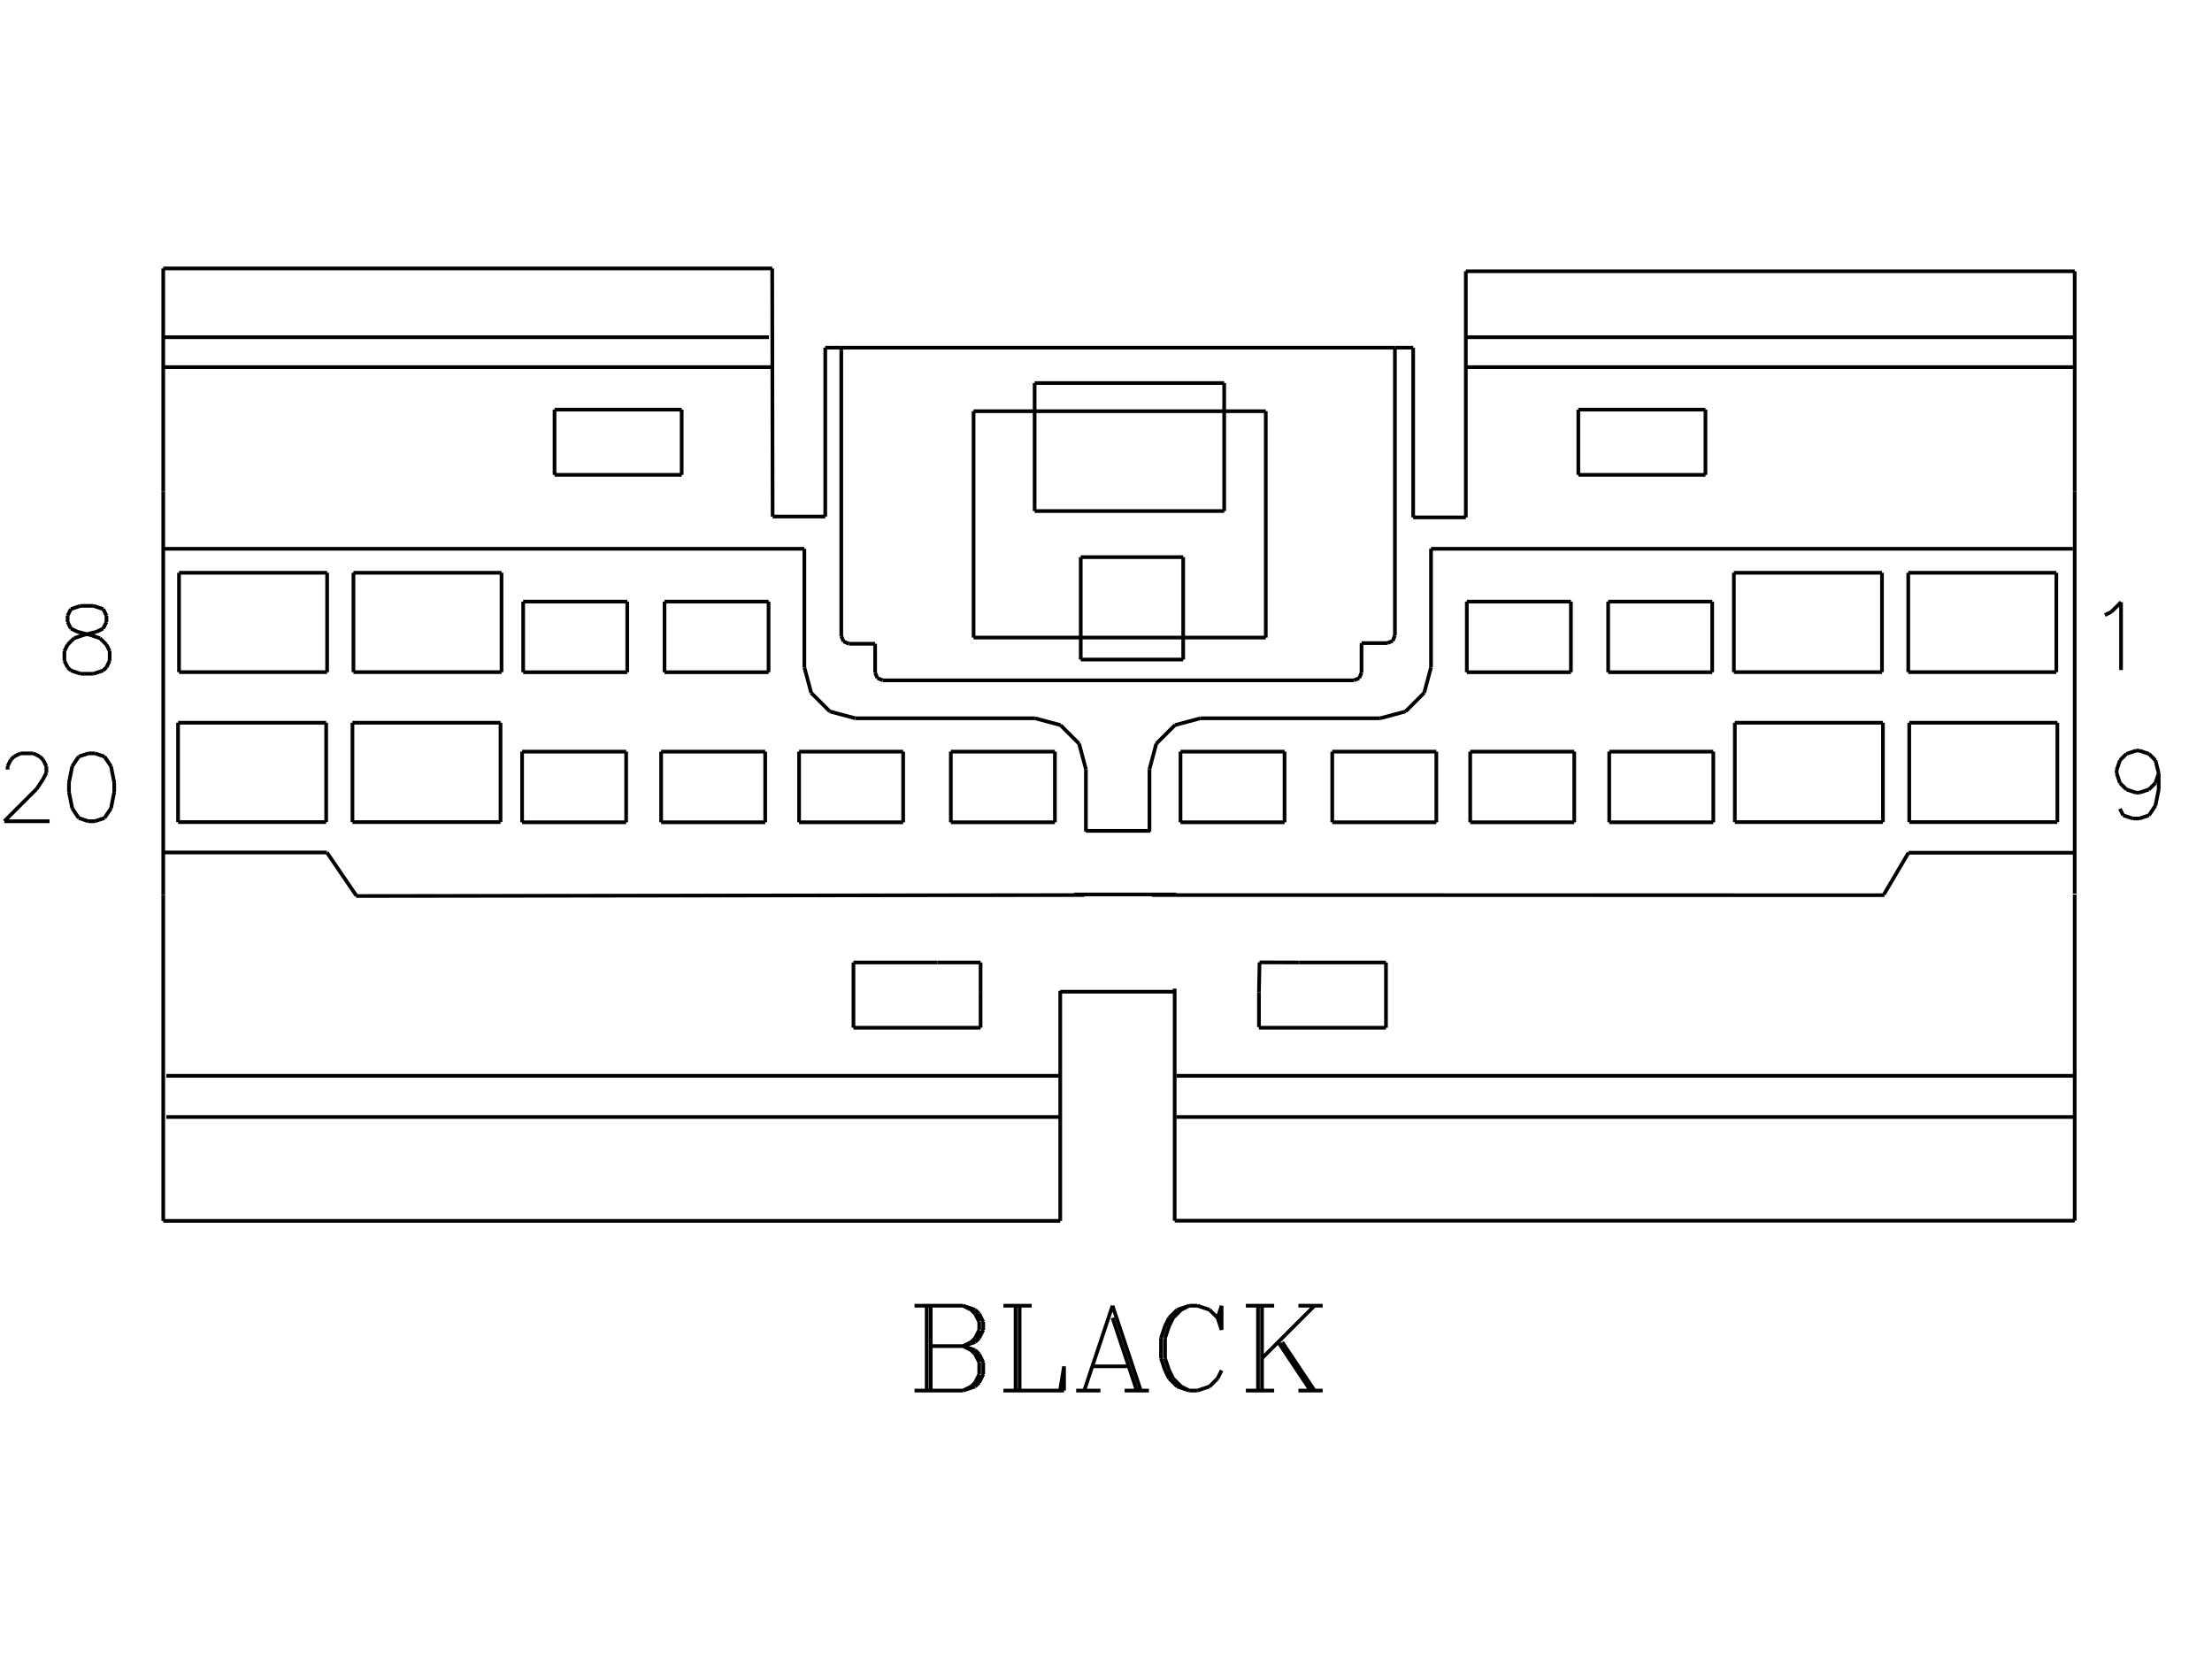 <?xml version="1.0" standalone="no"?><svg xmlns="http://www.w3.org/2000/svg" width="600.000" height="450.000" viewBox="0.0 0.0 600.000 450.000" version="1.1">
<title>Acme Converter - Post-processed with EDS-Designer: 14.44 (info@symca.com)</title>
<desc>Acme Converter - Post-processed with EDS-Designer: 14.44 (info@symca.com)</desc>
<g id="EDS_STYLE_GROUP" fill="none" stroke="black" stroke-width="1.0">
<g id="0" display="visible">
<path d="M251.36 377.19L251.36 354.17M252.46 354.17L252.46 377.19M248.07 354.17L261.22 354.17M261.22 354.17L264.51 355.27M264.51 355.27L265.61 356.36M265.61 356.36L266.7 358.56M266.7 358.56L266.7 360.75M266.7 360.75L265.61 362.94M265.61 362.94L264.51 364.04M264.51 364.04L261.22 365.13M261.22 354.17L263.41 355.27M263.41 355.27L264.51 356.36M264.51 356.36L265.61 358.56M265.61 358.56L265.61 360.75M265.61 360.75L264.51 362.94M264.51 362.94L263.41 364.04M263.41 364.04L261.22 365.13M252.46 365.13L261.22 365.13M261.22 365.13L264.51 366.23M264.51 366.23L265.61 367.32M265.61 367.32L266.7 369.52M266.7 369.52L266.7 372.8M266.7 372.8L265.61 375M265.61 375L264.51 376.09M264.51 376.09L261.22 377.19M261.22 377.19L248.07 377.19M261.22 365.13L263.41 366.23M263.41 366.23L264.51 367.32M264.51 367.32L265.61 369.52M265.61 369.52L265.61 372.8M265.61 372.8L264.51 375M264.51 375L263.41 376.09M263.41 376.09L261.22 377.19M275.47 377.19L275.47 354.17M276.57 354.17L276.57 377.19M272.18 354.17L279.85 354.17M272.18 377.19L288.62 377.19M288.62 377.19L288.62 370.61M288.62 370.61L287.53 377.19M301.77 354.17L294.1 377.19M301.77 354.17L309.44 377.19M301.77 357.46L308.35 377.19M296.29 370.61L306.16 370.61M291.91 377.19L298.49 377.19M305.06 377.19L311.64 377.19M330.27 357.46L331.36 360.75M331.36 360.75L331.36 354.17M331.36 354.17L330.27 357.46M330.27 357.46L328.08 355.27M328.08 355.27L324.79 354.17M324.79 354.17L322.6 354.17M322.6 354.17L319.31 355.27M319.31 355.27L317.12 357.46M317.12 357.46L316.02 359.65M316.02 359.65L314.92 362.94M314.92 362.94L314.92 368.42M314.92 368.42L316.02 371.71M316.02 371.71L317.12 373.9M317.12 373.9L319.31 376.09M319.31 376.09L322.6 377.19M322.6 377.19L324.79 377.19M324.79 377.19L328.08 376.09M328.08 376.09L330.27 373.9M330.27 373.9L331.36 371.71M322.6 354.17L320.4 355.27M320.4 355.27L318.21 357.46M318.21 357.46L317.12 359.65M317.12 359.65L316.02 362.94M316.02 362.94L316.02 368.42M316.02 368.42L317.12 371.71M317.12 371.71L318.21 373.9M318.21 373.9L320.4 376.09M320.4 376.09L322.6 377.19M341.23 377.19L341.23 354.17M342.32 354.17L342.32 377.19M356.57 354.17L342.32 368.42M347.8 364.04L356.57 377.19M346.71 364.04L355.47 377.19M337.94 354.17L345.61 354.17M352.19 354.17L358.76 354.17M337.94 377.19L345.61 377.19M352.19 377.19L358.76 377.19"/>
<path d="M570.95 166.84L572.7 165.96M572.7 165.96L575.33 163.33M575.33 163.33L575.33 181.74"/>
<path d="M21.85 164.34L19.22 165.21M19.22 165.21L18.34 166.97M18.34 166.97L18.34 168.72M18.34 168.72L19.22 170.48M19.22 170.48L20.98 171.35M20.98 171.35L24.48 172.23M24.48 172.23L27.11 173.11M27.11 173.11L28.87 174.86M28.87 174.86L29.74 176.61M29.74 176.61L29.74 179.24M29.74 179.24L28.87 181M28.87 181L27.99 181.87M27.99 181.87L25.36 182.75M25.36 182.75L21.85 182.75M21.85 182.75L19.22 181.87M19.22 181.87L18.34 181M18.34 181L17.47 179.24M17.47 179.24L17.47 176.61M17.47 176.61L18.34 174.86M18.34 174.86L20.1 173.11M20.1 173.11L22.73 172.23M22.73 172.23L26.24 171.35M26.24 171.35L27.99 170.48M27.99 170.48L28.87 168.72M28.87 168.72L28.87 166.97M28.87 166.97L27.99 165.21M27.99 165.21L25.36 164.34M25.36 164.34L21.85 164.34"/>
<path d="M280.64 103.9L332.06 103.9M332.06 103.9L332.06 138.62M332.06 138.62L280.64 138.62M280.64 138.62L280.64 103.9"/>
<path d="M264.08 111.54L343.34 111.54M343.34 111.54L343.34 172.94M343.34 172.94L264.08 172.94M264.08 172.94L264.08 111.54"/>
<path d="M397.6 140.34L397.6 73.58"/>
<path d="M209.46 72.81L209.57 140.11"/>
<path d="M383.32 140.34L383.32 94.3"/>
<path d="M223.85 140.11L223.85 94.3"/>
<path d="M228.2 95.22L228.2 172.54"/>
<path d="M378.37 172.37L378.37 94.3"/>
<path d="M562.76 133.35L562.76 242.43"/>
<path d="M44.28 242.78L44.28 133.35"/>
<path d="M562.76 331.11L562.76 242.65"/>
<path d="M44.28 242.78L44.28 331.16"/>
<path d="M319.09 302.98L562.31 302.98"/>
<path d="M319.09 291.81L563.24 291.81"/>
<path d="M318.63 331.11L562.76 331.11"/>
<path d="M341.65 261.04L352.38 261.07"/>
<path d="M341.49 269.16L341.65 261.04"/>
<path d="M265.98 261.07L265.98 269.06"/>
<path d="M254.3 261.07L265.98 261.07"/>
<path d="M287.6 269L318.61 269"/>
<path d="M341.49 278.6L341.49 269.16"/>
<path d="M352.38 261.07L375.94 261.07M375.94 261.07L375.94 278.77M375.94 278.77L341.46 278.77"/>
<path d="M265.98 269.06L265.98 278.77M265.98 278.77L231.5 278.77M231.5 278.77L231.5 261.07M231.5 261.07L254.3 261.07"/>
<path d="M45.12 302.98L287.41 302.98"/>
<path d="M45.12 291.81L287.41 291.81"/>
<path d="M318.63 268.16L318.63 331.11"/>
<path d="M287.59 331.16L287.59 268.74"/>
<path d="M44.28 331.16L287.59 331.16"/>
<path d="M517.68 231.3L562.55 231.3"/>
<path d="M558.05 196.04L517.88 196.04M517.88 196.04L517.88 222.99M517.88 222.99L558.05 222.99M558.05 222.99L558.05 196.04"/>
<path d="M562.25 148.86L388.16 148.86"/>
<path d="M557.78 155.36L517.61 155.36M517.61 155.36L517.61 182.31M517.61 182.31L557.78 182.31M557.78 182.31L557.78 155.36"/>
<path d="M291.37 242.62L319.03 242.62"/>
<path d="M293.15 178.9L320.94 178.9M320.94 178.9L320.94 151.12M320.94 151.12L293.15 151.12M293.15 151.12L293.15 178.9"/>
<path d="M511.15 242.82L312.45 242.78"/>
<path d="M509.29 242.78L509.29 242.78"/>
<path d="M511.02 242.59L517.68 231.3"/>
<path d="M294.11 242.78L96.57 243.04"/>
<path d="M88.67 231.23L44.38 231.23"/>
<path d="M96.67 242.96L88.67 231.23"/>
<path d="M294.5 225.37L312.01 225.37"/>
<path d="M311.79 208.64L311.79 225.54"/>
<path d="M294.55 208.64L294.55 225.54"/>
<path d="M397.6 140.34L383.32 140.34"/>
<path d="M209.57 140.11L223.85 140.11"/>
<path d="M237.38 174.62L237.38 182.47"/>
<path d="M239.45 184.54L367.24 184.54"/>
<path d="M237.38 182.47L237.99 183.93M237.99 183.93L239.45 184.54"/>
<path d="M230.28 174.62L237.38 174.62"/>
<path d="M228.2 172.54L228.81 174.01M228.81 174.01L230.28 174.62"/>
<path d="M369.31 174.44L369.31 182.47"/>
<path d="M367.24 184.54L368.7 183.93M368.7 183.93L369.31 182.47"/>
<path d="M369.31 174.44L376.3 174.44"/>
<path d="M376.3 174.44L377.76 173.84M377.76 173.84L378.37 172.37"/>
<path d="M325.6 194.83L318.7 196.68M318.7 196.68L313.64 201.73M313.64 201.73L311.79 208.64"/>
<path d="M510.74 196.04L470.57 196.04M470.57 196.04L470.57 222.99M470.57 222.99L510.74 222.99M510.74 222.99L510.74 196.04"/>
<path d="M320.21 203.88L348.43 203.88M348.43 203.88L348.43 223.04M348.43 223.04L320.21 223.04M320.21 223.04L320.21 203.88"/>
<path d="M427.01 203.88L398.79 203.88M398.79 203.88L398.79 223.04M398.79 223.04L427.01 223.04M427.01 223.04L427.01 203.88"/>
<path d="M389.6 203.88L361.37 203.88M361.37 203.88L361.37 223.04M361.37 223.04L389.6 223.04M389.6 223.04L389.6 203.88"/>
<path d="M464.73 203.88L436.5 203.88M436.5 203.88L436.5 223.04M436.5 223.04L464.73 223.04M464.73 223.04L464.73 203.88"/>
<path d="M374.35 194.83L325.6 194.83"/>
<path d="M388.16 148.86L388.16 181.02"/>
<path d="M374.35 194.83L381.26 192.98M381.26 192.98L386.31 187.92M386.31 187.92L388.16 181.02"/>
<path d="M510.48 155.36L470.31 155.36M470.31 155.36L470.31 182.31M470.31 182.31L510.48 182.31M510.48 182.31L510.48 155.36"/>
<path d="M436.21 163.18L464.43 163.18M464.43 163.18L464.43 182.34M464.43 182.34L436.21 182.34M436.21 182.34L436.21 163.18"/>
<path d="M397.87 163.18L426.1 163.18M426.1 163.18L426.1 182.34M426.1 182.34L397.87 182.34M397.87 182.34L397.87 163.18"/>
<path d="M231.99 194.83L280.74 194.83"/>
<path d="M294.55 208.64L292.7 201.73M292.7 201.73L287.65 196.68M287.65 196.68L280.74 194.83"/>
<path d="M218.18 148.86L218.18 181.02"/>
<path d="M218.18 181.02L220.03 187.92M220.03 187.92L225.09 192.98M225.09 192.98L231.99 194.83"/>
<path d="M44.09 148.86L218.18 148.86"/>
<path d="M208.47 163.18L180.25 163.18M180.25 163.18L180.25 182.34M180.25 182.34L208.47 182.34M208.47 182.34L208.47 163.18"/>
<path d="M170.14 163.18L141.91 163.18M141.91 163.18L141.91 182.34M141.91 182.34L170.14 182.34M170.14 182.34L170.14 163.18"/>
<path d="M286.14 203.88L257.91 203.88M257.91 203.88L257.91 223.04M257.91 223.04L286.14 223.04M286.14 223.04L286.14 203.88"/>
<path d="M179.33 203.88L207.56 203.88M207.56 203.88L207.56 223.04M207.56 223.04L179.33 223.04M179.33 223.04L179.33 203.88"/>
<path d="M216.75 203.88L244.98 203.88M244.98 203.88L244.98 223.04M244.98 223.04L216.75 223.04M216.75 223.04L216.75 203.88"/>
<path d="M141.62 203.88L169.84 203.88M169.84 203.88L169.84 223.04M169.84 223.04L141.62 223.04M141.62 223.04L141.62 203.88"/>
<path d="M48.3 196.04L88.47 196.04M88.47 196.04L88.47 222.99M88.47 222.99L48.3 222.99M48.3 222.99L48.3 196.04"/>
<path d="M95.6 196.04L135.77 196.04M135.77 196.04L135.77 222.99M135.77 222.99L95.6 222.99M95.6 222.99L95.6 196.04"/>
<path d="M48.56 155.36L88.73 155.36M88.73 155.36L88.73 182.31M88.73 182.31L48.56 182.31M48.56 182.31L48.56 155.36"/>
<path d="M95.87 155.36L136.04 155.36M136.04 155.36L136.04 182.31M136.04 182.31L95.87 182.31M95.87 182.31L95.87 155.36"/>
<path d="M397.42 99.58L562.91 99.58"/>
<path d="M397.42 91.47L562.91 91.47"/>
<path d="M562.76 73.58L397.6 73.58"/>
<path d="M44.09 99.58L209.58 99.58"/>
<path d="M44.09 91.47L208.57 91.47"/>
<path d="M150.42 111.11L184.9 111.11M184.9 111.11L184.9 128.8M184.9 128.8L150.42 128.8M150.42 128.8L150.42 111.11"/>
<path d="M428.12 111.11L462.6 111.11M462.6 111.11L462.6 128.8M462.6 128.8L428.12 128.8M428.12 128.8L428.12 111.11"/>
<path d="M44.28 72.81L209.46 72.81"/>
<path d="M44.28 133.35L44.28 72.81"/>
<path d="M378.37 94.3L383.32 94.3"/>
<path d="M228.2 94.3L223.85 94.3"/>
<path d="M378.37 94.3L228.2 94.3"/>
<path d="M228.2 95.22L228.2 94.3"/>
<path d="M562.76 133.35L562.76 73.58"/>
<path d="M585.54 209.75L584.66 212.38M584.66 212.38L582.91 214.13M582.91 214.13L580.28 215.01M580.28 215.01L579.4 215.01M579.4 215.01L576.77 214.13M576.77 214.13L575.02 212.38M575.02 212.38L574.14 209.75M574.14 209.75L574.14 208.87M574.14 208.87L575.02 206.24M575.02 206.24L576.77 204.49M576.77 204.49L579.4 203.61M579.4 203.61L580.28 203.61M580.28 203.61L582.91 204.49M582.91 204.49L584.66 206.24M584.66 206.24L585.54 209.75M585.54 209.75L585.54 214.13M585.54 214.13L584.66 218.52M584.66 218.52L582.91 221.15M582.91 221.15L580.28 222.02M580.28 222.02L578.53 222.02M578.53 222.02L575.9 221.15M575.9 221.15L575.02 219.39"/>
<path d="M2.05 208.73L2.05 207.85M2.05 207.85L2.93 206.1M2.93 206.1L3.8 205.22M3.8 205.22L5.56 204.35M5.56 204.35L9.06 204.35M9.06 204.35L10.82 205.22M10.82 205.22L11.69 206.1M11.69 206.1L12.57 207.85M12.57 207.85L12.57 209.61M12.57 209.61L11.69 211.36M11.69 211.36L9.94 213.99M9.94 213.99L1.17 222.76M1.17 222.76L13.45 222.76M23.97 204.35L21.34 205.22M21.34 205.22L19.59 207.85M19.59 207.85L18.71 212.24M18.71 212.24L18.71 214.87M18.71 214.87L19.59 219.25M19.59 219.25L21.34 221.88M21.34 221.88L23.97 222.76M23.97 222.76L25.72 222.76M25.72 222.76L28.35 221.88M28.35 221.88L30.11 219.25M30.11 219.25L30.98 214.87M30.98 214.87L30.98 212.24M30.98 212.24L30.11 207.85M30.11 207.85L28.35 205.22M28.35 205.22L25.72 204.35M25.72 204.35L23.97 204.35"/>
</g>
</g>
</svg>
